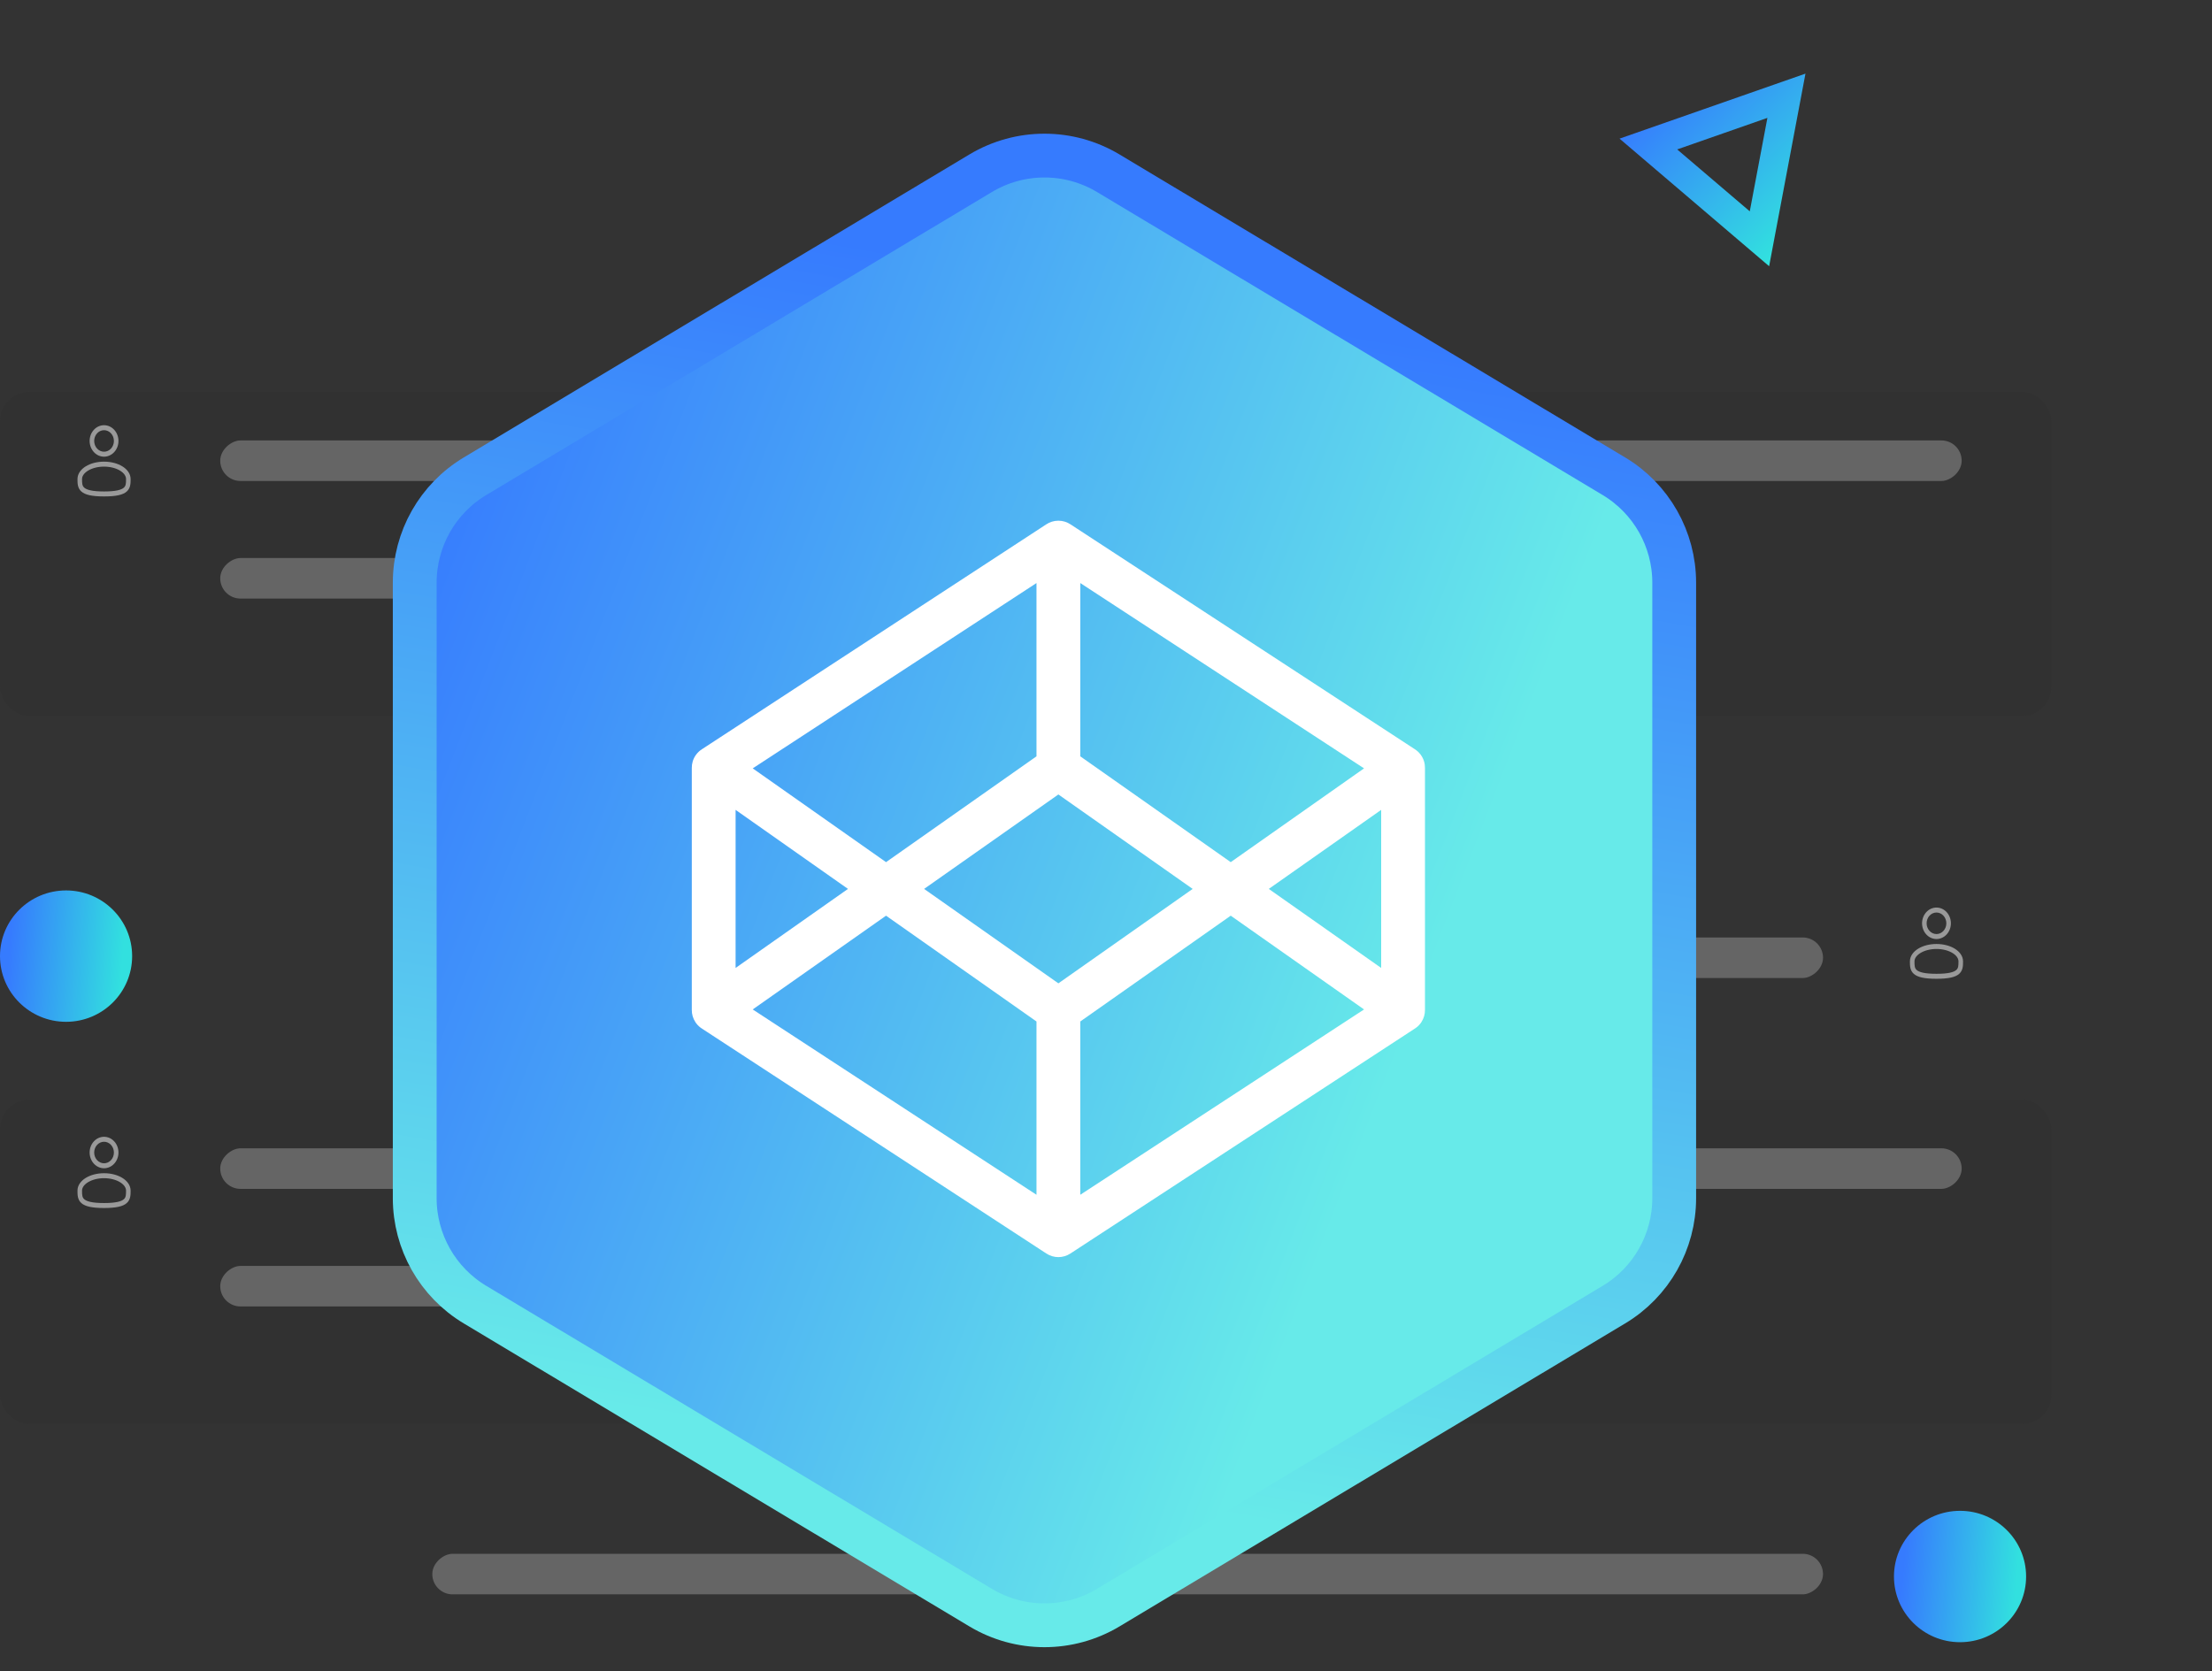 <svg width="303" height="229" viewBox="0 0 303 229" fill="none" xmlns="http://www.w3.org/2000/svg">
<rect x="0" y="0" width="303" height="229" fill="#333333" stroke="none"/>
<g opacity="0.5">
<rect y="53.679" width="281" height="44.444" rx="4" fill="#222222" fill-opacity="0.22"/>
<rect x="30.167" y="65.901" width="5.556" height="238.543" rx="2.778" transform="rotate(-90 30.167 65.901)" fill="#979797"/>
<rect x="30.167" y="82.012" width="5.556" height="82.121" rx="2.778" transform="rotate(-90 30.167 82.012)" fill="#979797"/>
<path fill-rule="evenodd" clip-rule="evenodd" d="M14.252 58.259C13.728 58.259 13.226 58.486 12.856 58.891C12.485 59.295 12.277 59.843 12.277 60.415C12.277 60.987 12.485 61.535 12.856 61.939C13.226 62.344 13.728 62.571 14.252 62.571C14.776 62.571 15.278 62.344 15.648 61.939C16.019 61.535 16.227 60.987 16.227 60.415C16.227 59.843 16.019 59.295 15.648 58.891C15.278 58.486 14.776 58.259 14.252 58.259ZM12.901 60.415C12.901 60.024 13.043 59.649 13.297 59.372C13.55 59.095 13.894 58.94 14.252 58.94C14.61 58.94 14.954 59.095 15.207 59.372C15.461 59.649 15.603 60.024 15.603 60.415C15.603 60.806 15.461 61.181 15.207 61.458C14.954 61.735 14.61 61.89 14.252 61.89C13.894 61.89 13.55 61.735 13.297 61.458C13.043 61.181 12.901 60.806 12.901 60.415ZM14.252 63.252C13.29 63.252 12.404 63.49 11.748 63.893C11.101 64.291 10.614 64.893 10.614 65.634V65.681C10.614 66.208 10.613 66.87 11.145 67.343C11.407 67.575 11.773 67.741 12.268 67.85C12.763 67.96 13.41 68.017 14.252 68.017C15.094 68.017 15.74 67.96 16.237 67.85C16.732 67.741 17.097 67.575 17.359 67.343C17.891 66.87 17.89 66.208 17.89 65.681V65.634C17.89 64.893 17.403 64.291 16.757 63.893C16.1 63.49 15.214 63.252 14.252 63.252ZM11.238 65.634C11.238 65.248 11.496 64.829 12.053 64.487C12.6 64.151 13.377 63.932 14.252 63.932C15.127 63.932 15.904 64.151 16.451 64.487C17.008 64.829 17.266 65.248 17.266 65.634C17.266 66.228 17.25 66.562 16.965 66.814C16.811 66.951 16.553 67.085 16.113 67.183C15.673 67.28 15.073 67.336 14.252 67.336C13.431 67.336 12.83 67.28 12.391 67.183C11.95 67.085 11.693 66.951 11.539 66.815C11.255 66.562 11.238 66.228 11.238 65.634Z" fill="white"/>
<rect y="150.667" width="281" height="44.444" rx="4" fill="#222222" fill-opacity="0.2"/>
<rect x="30.167" y="162.889" width="5.556" height="238.543" rx="2.778" transform="rotate(-90 30.167 162.889)" fill="#979797"/>
<rect x="30.167" y="179" width="5.556" height="82.121" rx="2.778" transform="rotate(-90 30.167 179)" fill="#979797"/>
<path fill-rule="evenodd" clip-rule="evenodd" d="M14.252 155.753C13.728 155.753 13.226 155.98 12.856 156.384C12.485 156.789 12.277 157.337 12.277 157.909C12.277 158.481 12.485 159.029 12.856 159.433C13.226 159.838 13.728 160.065 14.252 160.065C14.776 160.065 15.278 159.838 15.648 159.433C16.019 159.029 16.227 158.481 16.227 157.909C16.227 157.337 16.019 156.789 15.648 156.384C15.278 155.98 14.776 155.753 14.252 155.753ZM12.901 157.909C12.901 157.518 13.043 157.142 13.297 156.866C13.55 156.589 13.894 156.434 14.252 156.434C14.61 156.434 14.954 156.589 15.207 156.866C15.461 157.142 15.603 157.518 15.603 157.909C15.603 158.3 15.461 158.675 15.207 158.952C14.954 159.229 14.61 159.384 14.252 159.384C13.894 159.384 13.55 159.229 13.297 158.952C13.043 158.675 12.901 158.3 12.901 157.909ZM14.252 160.745C13.29 160.745 12.404 160.984 11.748 161.387C11.101 161.785 10.614 162.387 10.614 163.128V163.175C10.614 163.702 10.613 164.364 11.145 164.837C11.407 165.069 11.773 165.235 12.268 165.344C12.763 165.453 13.41 165.511 14.252 165.511C15.094 165.511 15.74 165.453 16.237 165.344C16.732 165.235 17.097 165.069 17.359 164.837C17.891 164.364 17.89 163.702 17.89 163.175V163.128C17.89 162.387 17.403 161.785 16.757 161.387C16.1 160.984 15.214 160.745 14.252 160.745ZM11.238 163.128C11.238 162.742 11.496 162.323 12.053 161.981C12.6 161.645 13.377 161.426 14.252 161.426C15.127 161.426 15.904 161.645 16.451 161.981C17.008 162.323 17.266 162.742 17.266 163.128C17.266 163.722 17.25 164.056 16.965 164.308C16.811 164.445 16.553 164.579 16.113 164.676C15.673 164.773 15.073 164.83 14.252 164.83C13.431 164.83 12.83 164.773 12.391 164.676C11.95 164.579 11.693 164.445 11.539 164.309C11.255 164.056 11.238 163.722 11.238 163.128Z" fill="white"/>
<rect x="59.217" y="134" width="5.556" height="190.499" rx="2.778" transform="rotate(-90 59.217 134)" fill="#979797"/>
<path fill-rule="evenodd" clip-rule="evenodd" d="M265.259 124.346C264.735 124.346 264.233 124.573 263.862 124.977C263.492 125.382 263.284 125.93 263.284 126.502C263.284 127.074 263.492 127.622 263.862 128.026C264.233 128.43 264.735 128.658 265.259 128.658C265.783 128.658 266.285 128.43 266.655 128.026C267.026 127.622 267.234 127.074 267.234 126.502C267.234 125.93 267.026 125.382 266.655 124.977C266.285 124.573 265.783 124.346 265.259 124.346ZM263.908 126.502C263.908 126.111 264.05 125.735 264.303 125.459C264.557 125.182 264.9 125.027 265.259 125.027C265.617 125.027 265.961 125.182 266.214 125.459C266.468 125.735 266.61 126.111 266.61 126.502C266.61 126.893 266.468 127.268 266.214 127.545C265.961 127.821 265.617 127.977 265.259 127.977C264.9 127.977 264.557 127.821 264.303 127.545C264.05 127.268 263.908 126.893 263.908 126.502ZM265.259 129.338C264.297 129.338 263.411 129.577 262.754 129.98C262.108 130.378 261.621 130.98 261.621 131.721V131.767C261.621 132.295 261.62 132.957 262.152 133.429C262.414 133.662 262.78 133.828 263.275 133.936C263.77 134.046 264.417 134.104 265.259 134.104C266.101 134.104 266.747 134.046 267.244 133.936C267.738 133.828 268.104 133.662 268.366 133.429C268.898 132.957 268.897 132.295 268.897 131.767V131.721C268.897 130.98 268.41 130.378 267.764 129.98C267.107 129.577 266.221 129.338 265.259 129.338ZM262.245 131.721C262.245 131.335 262.503 130.916 263.06 130.574C263.607 130.238 264.384 130.019 265.259 130.019C266.134 130.019 266.911 130.238 267.458 130.574C268.015 130.916 268.273 131.335 268.273 131.721C268.273 132.315 268.256 132.649 267.972 132.901C267.818 133.038 267.56 133.172 267.12 133.269C266.68 133.366 266.079 133.423 265.259 133.423C264.438 133.423 263.837 133.366 263.398 133.269C262.957 133.172 262.7 133.038 262.546 132.902C262.261 132.649 262.245 132.315 262.245 131.721Z" fill="white"/>
<rect x="59.217" y="218.445" width="5.556" height="190.499" rx="2.778" transform="rotate(-90 59.217 218.445)" fill="#979797"/>
<path fill-rule="evenodd" clip-rule="evenodd" d="M264.601 211.37C264.077 211.37 263.575 211.598 263.205 212.002C262.834 212.406 262.626 212.955 262.626 213.526C262.626 214.098 262.834 214.646 263.205 215.051C263.575 215.455 264.077 215.682 264.601 215.682C265.125 215.682 265.627 215.455 265.997 215.051C266.368 214.646 266.576 214.098 266.576 213.526C266.576 212.955 266.368 212.406 265.997 212.002C265.627 211.598 265.125 211.37 264.601 211.37ZM263.25 213.526C263.25 213.135 263.392 212.76 263.646 212.483C263.899 212.207 264.243 212.051 264.601 212.051C264.959 212.051 265.303 212.207 265.557 212.483C265.81 212.76 265.952 213.135 265.952 213.526C265.952 213.918 265.81 214.293 265.557 214.569C265.303 214.846 264.959 215.001 264.601 215.001C264.243 215.001 263.899 214.846 263.646 214.569C263.392 214.293 263.25 213.918 263.25 213.526ZM264.601 216.363C263.64 216.363 262.753 216.602 262.097 217.005C261.45 217.402 260.963 218.004 260.963 218.746V218.792C260.963 219.319 260.963 219.981 261.494 220.454C261.756 220.686 262.122 220.852 262.617 220.961C263.112 221.071 263.759 221.128 264.601 221.128C265.443 221.128 266.089 221.071 266.586 220.961C267.081 220.852 267.446 220.686 267.708 220.454C268.24 219.981 268.239 219.319 268.239 218.792V218.746C268.239 218.004 267.752 217.402 267.106 217.005C266.449 216.602 265.563 216.363 264.601 216.363ZM261.587 218.746C261.587 218.359 261.846 217.94 262.402 217.598C262.949 217.262 263.726 217.044 264.602 217.044C265.476 217.044 266.253 217.262 266.8 217.598C267.357 217.94 267.615 218.359 267.615 218.746C267.615 219.339 267.599 219.673 267.314 219.926C267.16 220.063 266.903 220.197 266.462 220.294C266.023 220.391 265.422 220.448 264.601 220.448C263.78 220.448 263.179 220.391 262.74 220.294C262.3 220.197 262.042 220.063 261.888 219.926C261.604 219.673 261.587 219.339 261.587 218.746Z" fill="white"/>
</g>
<path d="M151.81 23.736L221.072 65.249C226.196 68.32 229.332 73.856 229.332 79.83V164.17C229.332 170.144 226.196 175.68 221.072 178.751L151.81 220.264C146.43 223.489 139.711 223.489 134.331 220.264L65.069 178.751C59.945 175.68 56.809 170.144 56.809 164.17V79.83C56.809 73.856 59.945 68.32 65.069 65.249L134.331 23.736C139.711 20.511 146.43 20.511 151.81 23.736Z" fill="url(#paint0_linear_1171_3557)" stroke="url(#paint1_linear_1171_3557)" stroke-width="6"/>
<path fill-rule="evenodd" clip-rule="evenodd" d="M146.654 71.853C146.176 71.531 145.601 71.342 144.981 71.342L144.978 71.342L144.974 71.342C144.355 71.342 143.779 71.531 143.301 71.853L96.181 102.633C95.847 102.84 95.549 103.116 95.309 103.457C94.931 103.994 94.755 104.611 94.763 105.22V138.362C94.755 138.949 94.919 139.543 95.269 140.065C95.301 140.113 95.334 140.161 95.369 140.207C95.597 140.509 95.873 140.757 96.178 140.946L143.337 171.751C144.334 172.403 145.621 172.403 146.618 171.751L193.777 140.946C194.059 140.771 194.315 140.547 194.533 140.276C194.568 140.231 194.603 140.185 194.636 140.138C194.655 140.113 194.672 140.087 194.69 140.061C195.037 139.539 195.2 138.947 195.193 138.361V105.22C195.201 104.611 195.024 103.994 194.646 103.457L194.636 103.443C194.616 103.415 194.596 103.388 194.575 103.361C194.348 103.064 194.076 102.82 193.774 102.633L146.654 71.853ZM141.978 79.885L103.107 105.275L121.37 118.123L141.978 103.626V79.885ZM116.156 121.791L100.762 110.962V132.62L116.156 121.791ZM103.107 138.306L121.37 125.459L141.978 139.955V163.697L103.107 138.306ZM126.584 121.791L144.978 108.851L163.371 121.791L144.978 134.73L126.584 121.791ZM168.585 118.123L147.978 103.626V79.885L186.848 105.275L168.585 118.123ZM168.585 125.459L147.978 139.955V163.697L186.848 138.306L168.585 125.459ZM189.193 132.62L173.799 121.791L189.193 110.962V132.62Z" fill="white"/>
<ellipse cx="9.05" cy="131" rx="9.05" ry="9" fill="url(#paint2_linear_1171_3557)"/>
<ellipse cx="268.486" cy="216" rx="9.05" ry="9" fill="url(#paint3_linear_1171_3557)"/>
<path d="M225.793 19.734L244.706 13.119L241.01 32.715L225.793 19.734Z" stroke="url(#paint4_linear_1171_3557)" stroke-width="4"/>
<defs>
<linearGradient id="paint0_linear_1171_3557" x1="73.184" y1="27" x2="215.798" y2="82.002" gradientUnits="userSpaceOnUse">
<stop stop-color="#367BFE"/>
<stop offset="1" stop-color="#67EAE9"/>
</linearGradient>
<linearGradient id="paint1_linear_1171_3557" x1="227.035" y1="53" x2="198.373" y2="213.223" gradientUnits="userSpaceOnUse">
<stop stop-color="#367BFE"/>
<stop offset="1" stop-color="#67EAE9"/>
</linearGradient>
<linearGradient id="paint2_linear_1171_3557" x1="1.659" y1="125.6" x2="17.187" y2="126.935" gradientUnits="userSpaceOnUse">
<stop stop-color="#367BFE"/>
<stop offset="1" stop-color="#32E0DF"/>
</linearGradient>
<linearGradient id="paint3_linear_1171_3557" x1="261.095" y1="210.6" x2="276.623" y2="211.935" gradientUnits="userSpaceOnUse">
<stop stop-color="#367BFE"/>
<stop offset="1" stop-color="#32E0DF"/>
</linearGradient>
<linearGradient id="paint4_linear_1171_3557" x1="233.597" y1="6.556" x2="252.301" y2="25.703" gradientUnits="userSpaceOnUse">
<stop stop-color="#367BFE"/>
<stop offset="1" stop-color="#32E0DF"/>
</linearGradient>
</defs>
</svg>
